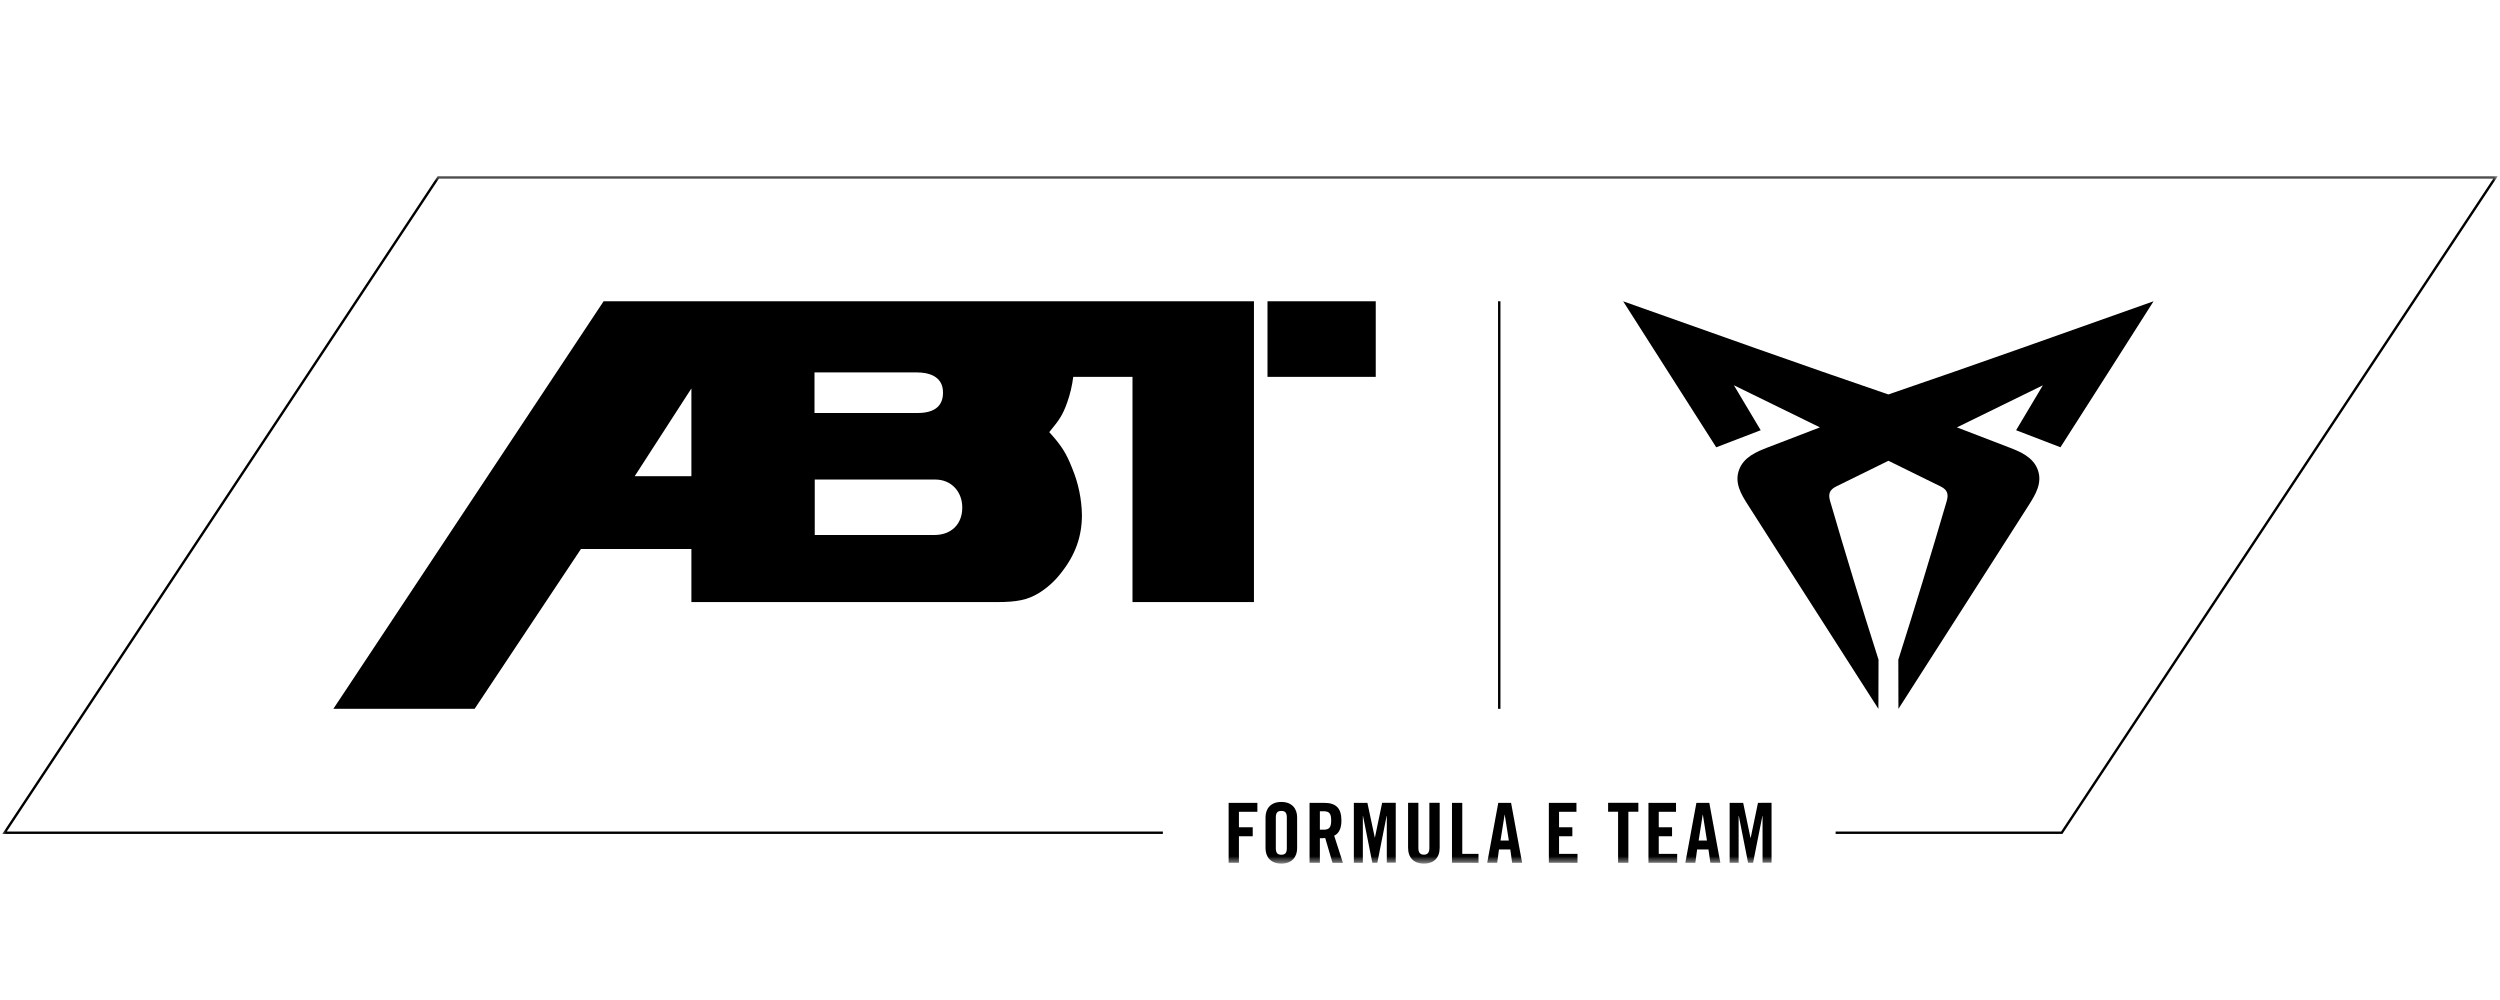 <svg width="200" height="80" viewBox="0 0 200 80" fill="none" xmlns="http://www.w3.org/2000/svg">
<mask id="mask0_1_185" style="mask-type:luminance" maskUnits="userSpaceOnUse" x="0" y="14" width="200" height="56">
<path d="M0 14H200V69.088H0V14Z" fill="white"/>
</mask>
<g mask="url(#mask0_1_185)">
<path d="M146.85 66.62H164.94L199.64 14.194H35.06L0.36 66.62H93.03" stroke="black" stroke-width="0.193"/>
<path d="M163.438 30.82L156.554 34.19C157.954 34.726 159.352 35.262 160.748 35.802C161.614 36.136 162.64 36.556 163.02 37.578C163.408 38.63 162.836 39.564 162.332 40.362L160.04 43.95C157.32 48.206 154.6 52.46 151.874 56.71C151.874 55.398 151.872 54.086 151.866 52.774C153.205 48.561 154.495 44.333 155.736 40.09C155.9 39.524 155.794 39.186 155.25 38.916C153.86 38.23 152.468 37.546 151.074 36.862L146.898 38.916C146.354 39.186 146.246 39.524 146.41 40.09C147.647 44.334 148.937 48.563 150.282 52.774C150.282 54.086 150.278 55.398 150.272 56.71C147.544 52.461 144.822 48.207 142.106 43.95L139.816 40.362C139.31 39.57 138.734 38.634 139.128 37.578C139.506 36.556 140.534 36.138 141.398 35.802L145.594 34.19L138.71 30.82L140.856 34.418L137.298 35.784C134.815 31.892 132.333 27.998 129.852 24.104C136.916 26.608 143.972 29.134 151.068 31.556C158.162 29.134 165.218 26.606 172.284 24.102C169.809 28 167.326 31.893 164.836 35.782L161.288 34.418L163.432 30.82" fill="black"/>
<path d="M119.94 56.706V24.1" stroke="black" stroke-width="0.193"/>
<path d="M98.29 69.022V64.228H100.59V64.946H99.114V66.182H100.218V66.902H99.114V69.022H98.29ZM101.242 65.386C101.242 64.706 101.642 64.156 102.506 64.156C103.37 64.156 103.77 64.708 103.77 65.384V67.86C103.77 68.538 103.37 69.088 102.506 69.088C101.642 69.088 101.242 68.538 101.242 67.86V65.386ZM102.066 67.846C102.066 68.206 102.174 68.38 102.506 68.38C102.838 68.38 102.946 68.206 102.946 67.848V65.406C102.946 65.046 102.838 64.874 102.506 64.874C102.174 64.874 102.066 65.046 102.066 65.406V67.846ZM105.59 69.022H104.764V64.228H105.924C106.85 64.228 107.314 64.62 107.314 65.644C107.314 66.416 107.014 66.724 106.734 66.854L107.434 69.028H106.6L106.016 67.04C105.874 67.055 105.732 67.061 105.59 67.06V69.022ZM105.59 66.376H105.882C106.328 66.376 106.494 66.21 106.494 65.636C106.494 65.064 106.328 64.9 105.882 64.9H105.59V66.376ZM111.66 64.222V69.016H110.944V65.272H110.93L110.186 69.022H109.786L109.04 65.272H109.028V69.022H108.308V64.228H109.392L109.988 67.028L110.572 64.222H111.66ZM112.646 64.222H113.47V67.848C113.47 68.2 113.61 68.374 113.91 68.374C114.21 68.374 114.35 68.2 114.35 67.846V64.222H115.174V67.814C115.174 68.638 114.694 69.09 113.91 69.09C113.126 69.09 112.646 68.638 112.646 67.812V64.222ZM116.158 69.022V64.228H116.982V68.312H118.28V69.028L116.158 69.022ZM119.774 69.022H118.976L119.862 64.228H120.886L121.77 69.022H120.97L120.824 67.958H119.918L119.774 69.022ZM120.04 67.242H120.706L120.38 65.18H120.368L120.04 67.242ZM123.908 69.022V64.228H126.116V64.946H124.724V66.182H125.788V66.902H124.724V68.312H126.2V69.028L123.908 69.022ZM129.446 64.94H128.648V64.222H131.068V64.94H130.27V69.022H129.446V64.94ZM131.876 69.022V64.228H134.082V64.946H132.7V66.182H133.764V66.902H132.7V68.312H134.174V69.028L131.874 69.022H131.876ZM135.626 69.022H134.826L135.712 64.228H136.744L137.628 69.022H136.83L136.676 67.958H135.77L135.626 69.022ZM135.892 67.242H136.556L136.23 65.18H136.216L135.892 67.242ZM141.724 64.222V69.016H141.004V65.272H140.992L140.246 69.022H139.846L139.104 65.272H139.09V69.022H138.372V64.228H139.454L140.04 67.034H140.054L140.638 64.228L141.724 64.222ZM65.166 33.04H73.404C74.754 33.04 75.442 32.49 75.442 31.406C75.442 30.004 74.138 29.794 73.36 29.794H65.16V33.042L65.164 33.038L65.166 33.04ZM50.776 38.096H55.312V31.076L50.776 38.096ZM65.18 42.8H74.742C76.102 42.8 76.982 41.94 76.982 40.604C76.982 39.306 76.078 38.364 74.832 38.364H65.18V42.8ZM26.67 56.704L48.29 24.1H100.316V48.166H90.6V30.152H85.86C85.772 30.851 85.609 31.538 85.374 32.202C85.008 33.222 84.754 33.584 83.94 34.57C84.916 35.644 85.3 36.248 85.78 37.474C86.27 38.656 86.532 39.92 86.554 41.198C86.554 42.912 86.034 44.37 84.92 45.79C84.415 46.459 83.79 47.028 83.076 47.466C82.19 47.992 81.356 48.166 79.76 48.166H55.312V43.92H46.476L37.97 56.706H26.67V56.704ZM101.4 30.152V24.1H110.06V30.152H101.4Z" fill="black"/>
</g>
</svg>

